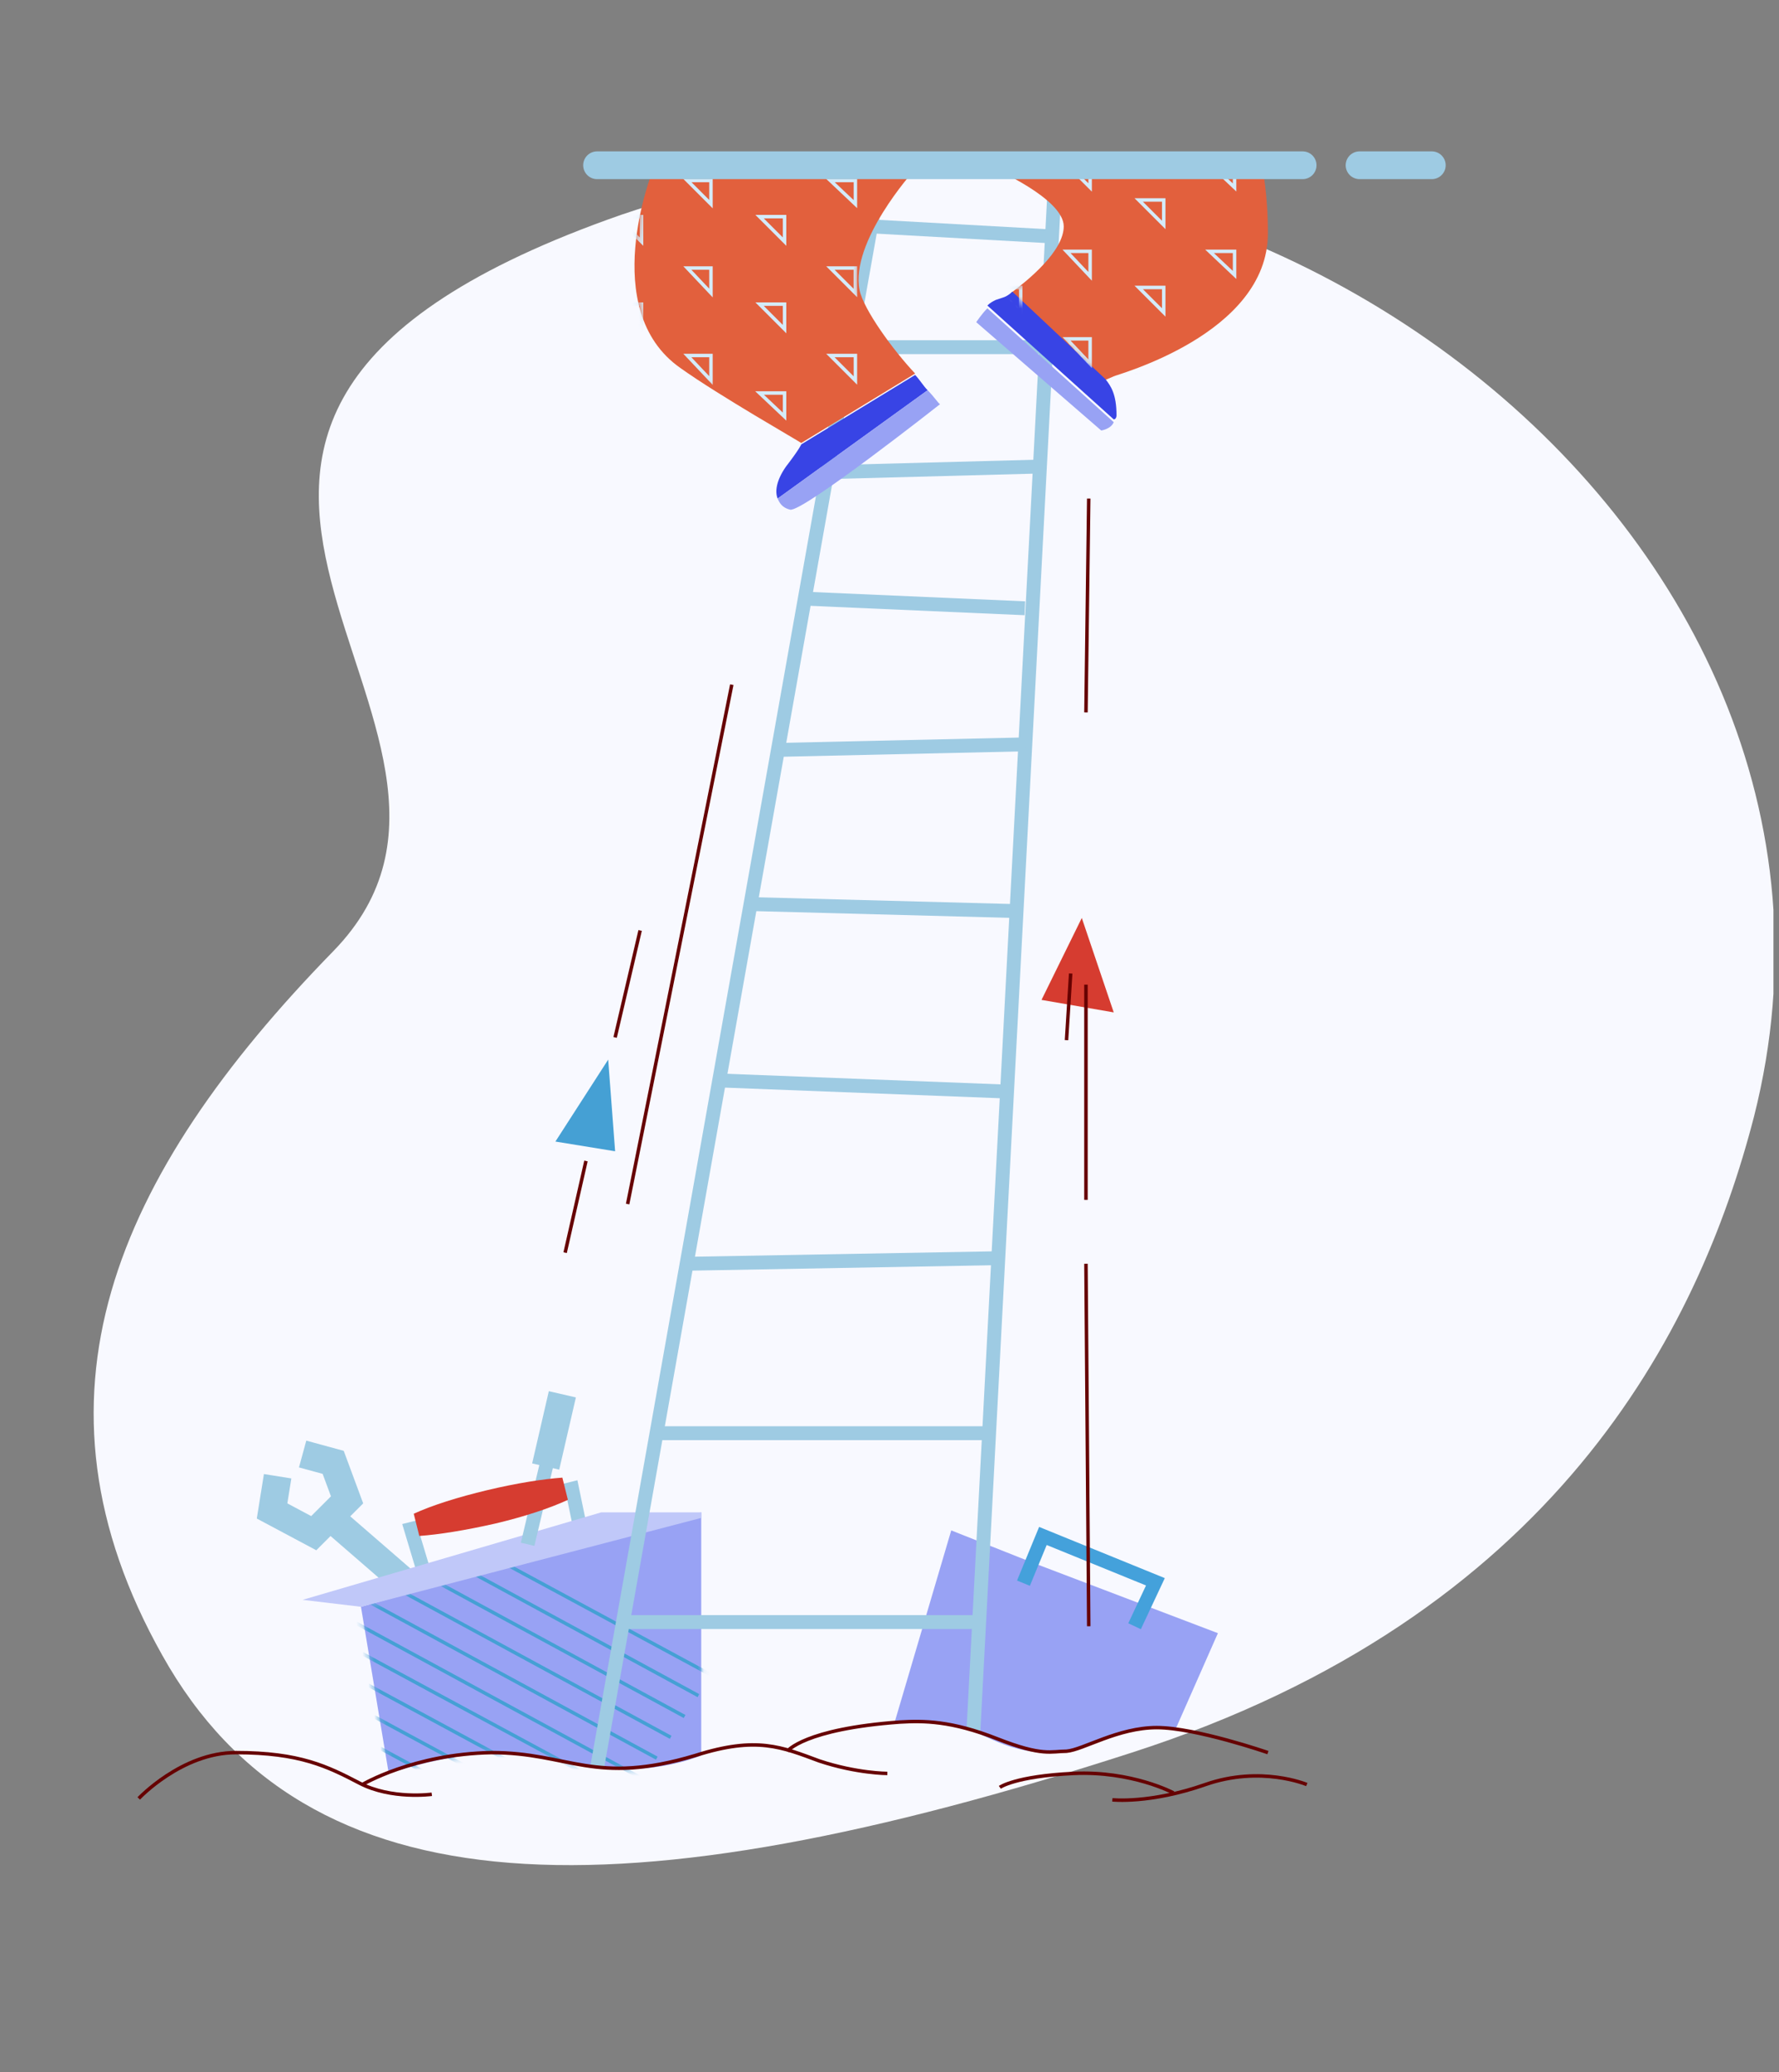 <svg width="297" height="346" viewBox="0 0 297 346" fill="none" xmlns="http://www.w3.org/2000/svg">
<rect x="0" y="0" width="297" height="346" fill="#808080" stroke="none"/>
<g clip-path="url(#clip0)">
<path d="M101.535 36.634C2.758 72.342 92.26 121.267 55.624 158.83C18.989 196.393 2.99 233.492 27.104 276.388C51.219 319.516 103.622 320.212 188.95 292.619C259.439 269.896 283.553 222.362 292.828 186.422C318.102 86.718 200.544 0.694 101.535 36.634Z" fill="#F8F9FF"/>
<path d="M54.697 252.969L68.609 265.026" stroke="#9ECBE3" stroke-width="4.637" stroke-miterlimit="10"/>
<path d="M46.349 246.477L45.422 252.274L52.378 255.983L57.943 250.419L55.624 244.158L50.523 242.767" stroke="#9ECBE3" stroke-width="4.637" stroke-miterlimit="10"/>
<path d="M64.899 296.097L60.262 268.273L117.07 252.505V293.083C117.07 293.083 111.969 295.402 104.085 295.402C99.448 295.402 93.651 294.01 87.391 292.851C78.58 291.46 64.899 296.097 64.899 296.097Z" fill="#98A2F4"/>
<mask id="mask0" mask-type="alpha" maskUnits="userSpaceOnUse" x="60" y="252" width="58" height="45">
<path d="M64.899 296.097L60.262 268.273L117.07 252.505V293.083C117.07 293.083 111.969 295.402 104.085 295.402C99.448 295.402 93.651 294.01 87.391 292.851C78.58 291.46 64.899 296.097 64.899 296.097Z" fill="#98A2F4"/>
</mask>
<g mask="url(#mask0)">
<path d="M21.076 273.374L96.202 314.183" stroke="#45A0D4" stroke-width="0.58" stroke-miterlimit="10"/>
<path d="M18.757 276.852L93.883 317.661" stroke="#45A0D4" stroke-width="0.58" stroke-miterlimit="10"/>
<path d="M16.438 280.33L91.564 321.139" stroke="#45A0D4" stroke-width="0.58" stroke-miterlimit="10"/>
<path d="M14.12 283.808L89.246 324.617" stroke="#45A0D4" stroke-width="0.58" stroke-miterlimit="10"/>
<path d="M12.033 287.286L86.927 327.863" stroke="#45A0D4" stroke-width="0.58" stroke-miterlimit="10"/>
<path d="M9.714 290.764L84.84 331.341" stroke="#45A0D4" stroke-width="0.58" stroke-miterlimit="10"/>
<path d="M7.395 294.242L82.521 334.82" stroke="#45A0D4" stroke-width="0.58" stroke-miterlimit="10"/>
<path d="M43.567 239.057L118.693 279.634" stroke="#45A0D4" stroke-width="0.58" stroke-miterlimit="10"/>
<path d="M41.48 242.303L116.606 283.112" stroke="#45A0D4" stroke-width="0.58" stroke-miterlimit="10"/>
<path d="M39.162 245.781L114.288 286.59" stroke="#45A0D4" stroke-width="0.58" stroke-miterlimit="10"/>
<path d="M36.843 249.259L111.969 290.068" stroke="#45A0D4" stroke-width="0.58" stroke-miterlimit="10"/>
<path d="M34.524 252.737L109.65 293.547" stroke="#45A0D4" stroke-width="0.58" stroke-miterlimit="10"/>
<path d="M32.205 256.215L107.332 297.025" stroke="#45A0D4" stroke-width="0.58" stroke-miterlimit="10"/>
<path d="M30.119 259.693L105.245 300.271" stroke="#45A0D4" stroke-width="0.58" stroke-miterlimit="10"/>
<path d="M27.8 263.171L102.926 303.749" stroke="#45A0D4" stroke-width="0.58" stroke-miterlimit="10"/>
<path d="M25.481 266.65L100.607 307.227" stroke="#45A0D4" stroke-width="0.58" stroke-miterlimit="10"/>
<path d="M23.163 270.128L98.289 310.705" stroke="#45A0D4" stroke-width="0.58" stroke-miterlimit="10"/>
</g>
<path d="M149.3 287.75L158.807 255.52L172.255 260.853L203.326 272.678L196.37 288.445C196.37 288.445 187.559 288.677 185.472 289.837C181.298 291.923 178.284 292.851 173.878 292.619C165.531 291.923 163.908 288.214 156.488 287.75C152.546 287.286 149.3 287.75 149.3 287.75Z" fill="#98A2F4"/>
<path d="M170.864 264.331L174.11 256.447L192.892 264.099L189.414 271.519" stroke="#44A1DB" stroke-width="2.319" stroke-miterlimit="10"/>
<path d="M70.696 262.244L68.609 255.288L95.506 248.564L96.897 255.288" stroke="#9ECBE3" stroke-width="2.319" stroke-miterlimit="10"/>
<path d="M117.07 252.505H100.375L50.523 267.113L60.262 268.273L117.07 253.433" fill="#C0C8F9"/>
<path d="M162.517 288.909L176.197 28.75" stroke="#9ECBE3" stroke-width="2.319" stroke-miterlimit="10"/>
<path d="M147.213 27.591L99.68 295.17" stroke="#9ECBE3" stroke-width="2.319" stroke-miterlimit="10"/>
<path d="M104.085 270.823H163.212" stroke="#9ECBE3" stroke-width="2.319" stroke-miterlimit="10"/>
<path d="M109.65 239.289H165.067" stroke="#9ECBE3" stroke-width="2.319" stroke-miterlimit="10"/>
<path d="M114.751 211.001L166.459 210.073" stroke="#9ECBE3" stroke-width="2.319" stroke-miterlimit="10"/>
<path d="M120.084 180.394L168.082 182.249" stroke="#9ECBE3" stroke-width="2.319" stroke-miterlimit="10"/>
<path d="M125.417 150.946L169.241 152.105" stroke="#9ECBE3" stroke-width="2.319" stroke-miterlimit="10"/>
<path d="M129.823 125.208L171.096 124.281" stroke="#9ECBE3" stroke-width="2.319" stroke-miterlimit="10"/>
<path d="M171.096 101.558L133.997 99.934" stroke="#9ECBE3" stroke-width="2.319" stroke-miterlimit="10"/>
<path d="M138.17 78.834L173.183 77.907" stroke="#9ECBE3" stroke-width="2.319" stroke-miterlimit="10"/>
<path d="M143.967 57.966H174.574" stroke="#9ECBE3" stroke-width="2.319" stroke-miterlimit="10"/>
<path d="M145.358 37.793L174.574 39.416" stroke="#9ECBE3" stroke-width="2.319" stroke-miterlimit="10"/>
<path d="M88.086 257.838L92.492 239.289L93.651 233.956" stroke="#9ECBE3" stroke-width="2.319" stroke-miterlimit="10"/>
<path d="M93.883 232.796L91.101 244.854" stroke="#9ECBE3" stroke-width="4.637" stroke-miterlimit="10"/>
<path d="M143.503 48.459C141.88 40.344 152.546 28.518 152.546 28.518H108.955C108.955 28.518 99.68 51.705 113.592 61.444C120.084 66.081 133.533 73.733 133.765 73.965L152.778 62.371C149.068 58.43 144.199 51.705 143.503 48.459Z" fill="#E2603D"/>
<path d="M211.673 38.952C211.673 32.228 210.746 28.055 210.746 28.055H165.763C165.763 28.055 177.588 33.156 177.588 37.793C177.588 41.967 171.56 46.836 168.777 48.923L184.313 63.531L185.936 62.835C186.168 62.603 211.673 55.879 211.673 38.952Z" fill="#E2603D"/>
<path d="M152.778 62.603L133.765 74.197C133.765 74.197 133.533 74.892 131.214 77.907C129.591 80.225 129.359 82.08 129.823 83.24L154.865 65.154C154.169 64.458 153.474 63.299 152.778 62.603Z" fill="#3844E5"/>
<path d="M131.91 85.095C133.997 85.558 156.952 67.472 156.952 67.472C156.72 67.472 156.024 66.313 154.865 65.154L129.823 83.24C130.287 84.399 130.982 84.863 131.91 85.095Z" fill="#98A2F4"/>
<path d="M186.399 69.328C186.399 65.85 185.472 64.458 184.545 63.299L169.009 48.691C168.314 49.387 167.618 49.618 167.618 49.618C167.618 49.618 167.618 49.618 166.227 50.082C165.763 50.314 165.299 50.546 164.836 51.01L185.936 70.023C186.168 70.023 186.399 69.791 186.399 69.328Z" fill="#3844E5"/>
<path d="M183.849 71.878C183.849 71.878 185.472 71.646 185.936 70.487L164.836 51.474C163.908 52.401 162.981 53.792 162.981 53.792L183.849 71.878Z" fill="#98A2F4"/>
<path d="M93.883 246.709C90.637 246.941 86.231 247.636 81.362 248.795C76.493 249.955 72.087 251.346 69.073 252.737L70 256.447C73.246 256.215 77.652 255.52 82.753 254.36C87.623 253.201 91.796 251.81 94.811 250.419L93.883 246.709Z" fill="#D63C30"/>
<mask id="mask1" mask-type="alpha" maskUnits="userSpaceOnUse" x="105" y="28" width="48" height="46">
<path d="M143.503 48.459C141.88 40.344 152.546 28.518 152.546 28.518H108.955C108.955 28.518 99.68 51.705 113.592 61.444C120.084 66.081 133.533 73.733 133.765 73.965L152.778 62.371C149.068 58.43 144.199 51.705 143.503 48.459Z" fill="#E2603D"/>
</mask>
<g mask="url(#mask1)">
<path d="M102.926 36.17L107.1 40.344V36.17H102.926Z" stroke="#D4EBF9" stroke-width="0.58" stroke-miterlimit="10"/>
<path d="M102.926 50.778L107.1 54.952V50.778H102.926Z" stroke="#D4EBF9" stroke-width="0.58" stroke-miterlimit="10"/>
<path d="M102.926 65.618L107.1 69.559V65.618H102.926Z" stroke="#D4EBF9" stroke-width="0.58" stroke-miterlimit="10"/>
<path d="M114.751 30.141L118.693 34.083V30.141H114.751Z" stroke="#D4EBF9" stroke-width="0.58" stroke-miterlimit="10"/>
<path d="M114.751 44.749L118.693 48.923V44.749H114.751Z" stroke="#D4EBF9" stroke-width="0.58" stroke-miterlimit="10"/>
<path d="M114.751 59.357L118.693 63.531V59.357H114.751Z" stroke="#D4EBF9" stroke-width="0.58" stroke-miterlimit="10"/>
<path d="M114.751 73.965L118.693 78.139V73.965H114.751Z" stroke="#D4EBF9" stroke-width="0.58" stroke-miterlimit="10"/>
<path d="M126.809 36.17L130.982 40.344V36.17H126.809Z" stroke="#D4EBF9" stroke-width="0.58" stroke-miterlimit="10"/>
<path d="M126.809 50.778L130.982 54.952V50.778H126.809Z" stroke="#D4EBF9" stroke-width="0.58" stroke-miterlimit="10"/>
<path d="M126.809 65.618L130.982 69.559V65.618H126.809Z" stroke="#D4EBF9" stroke-width="0.58" stroke-miterlimit="10"/>
<path d="M138.634 30.141L142.808 34.083V30.141H138.634Z" stroke="#D4EBF9" stroke-width="0.58" stroke-miterlimit="10"/>
<path d="M138.634 44.749L142.808 48.923V44.749H138.634Z" stroke="#D4EBF9" stroke-width="0.58" stroke-miterlimit="10"/>
<path d="M138.634 59.357L142.808 63.531V59.357H138.634Z" stroke="#D4EBF9" stroke-width="0.58" stroke-miterlimit="10"/>
<path d="M138.634 73.965L142.808 78.139V73.965H138.634Z" stroke="#D4EBF9" stroke-width="0.58" stroke-miterlimit="10"/>
</g>
<mask id="mask2" mask-type="alpha" maskUnits="userSpaceOnUse" x="165" y="28" width="47" height="36">
<path d="M211.673 38.952C211.673 32.228 210.746 28.055 210.746 28.055H165.763C165.763 28.055 177.588 33.156 177.588 37.793C177.588 41.967 171.56 46.836 168.777 48.923L184.313 63.531L185.936 62.835C186.168 62.603 211.673 55.879 211.673 38.952Z" fill="#E2603D"/>
</mask>
<g mask="url(#mask2)">
<path d="M166.227 33.388L170.4 37.561V33.388H166.227Z" stroke="#D4EBF9" stroke-width="0.58" stroke-miterlimit="10"/>
<path d="M166.227 47.995L170.4 52.169V47.995H166.227Z" stroke="#D4EBF9" stroke-width="0.58" stroke-miterlimit="10"/>
<path d="M166.227 62.835L170.4 66.777V62.835H166.227Z" stroke="#D4EBF9" stroke-width="0.58" stroke-miterlimit="10"/>
<path d="M178.052 27.359L181.994 31.301V27.359H178.052Z" stroke="#D4EBF9" stroke-width="0.58" stroke-miterlimit="10"/>
<path d="M178.052 41.967L181.994 46.14V41.967H178.052Z" stroke="#D4EBF9" stroke-width="0.58" stroke-miterlimit="10"/>
<path d="M178.052 56.575L181.994 60.748V56.575H178.052Z" stroke="#D4EBF9" stroke-width="0.58" stroke-miterlimit="10"/>
<path d="M190.109 33.388L194.283 37.561V33.388H190.109Z" stroke="#D4EBF9" stroke-width="0.58" stroke-miterlimit="10"/>
<path d="M190.109 47.995L194.283 52.169V47.995H190.109Z" stroke="#D4EBF9" stroke-width="0.58" stroke-miterlimit="10"/>
<path d="M190.109 62.603L194.283 66.777V62.603H190.109Z" stroke="#D4EBF9" stroke-width="0.58" stroke-miterlimit="10"/>
<path d="M201.935 27.359L206.108 31.301V27.359H201.935Z" stroke="#D4EBF9" stroke-width="0.58" stroke-miterlimit="10"/>
<path d="M201.935 41.967L206.108 45.909V41.967H201.935Z" stroke="#D4EBF9" stroke-width="0.58" stroke-miterlimit="10"/>
<path d="M201.935 56.575L206.108 60.748V56.575H201.935Z" stroke="#D4EBF9" stroke-width="0.58" stroke-miterlimit="10"/>
</g>
<path d="M99.68 27.591H217.47" stroke="#9ECBE3" stroke-width="4.637" stroke-miterlimit="10" stroke-linecap="round"/>
<path d="M226.977 27.591H239.034" stroke="#9ECBE3" stroke-width="4.637" stroke-miterlimit="10" stroke-linecap="round"/>
<path d="M122.171 114.31L104.781 201.03" stroke="#660000" stroke-width="0.58" stroke-miterlimit="10" stroke-linejoin="round"/>
<path d="M106.868 155.352L102.694 173.206" stroke="#660000" stroke-width="0.58" stroke-miterlimit="10" stroke-linejoin="round"/>
<path d="M97.825 193.842L94.347 209.146" stroke="#660000" stroke-width="0.58" stroke-miterlimit="10" stroke-linejoin="round"/>
<path d="M181.762 83.24L181.298 118.948" stroke="#660000" stroke-width="0.58" stroke-miterlimit="10" stroke-linejoin="round"/>
<path d="M181.298 211.001L181.762 271.519" stroke="#660000" stroke-width="0.58" stroke-miterlimit="10" stroke-linejoin="round"/>
<path d="M180.603 153.265L173.878 166.945L185.936 169.032L180.603 153.265Z" fill="#D63C30"/>
<path d="M178.052 173.669L178.748 162.54" stroke="#660000" stroke-width="0.58" stroke-miterlimit="10" stroke-linejoin="round"/>
<path d="M181.298 200.334V164.395" stroke="#660000" stroke-width="0.58" stroke-miterlimit="10" stroke-linejoin="round"/>
<path d="M92.724 190.596L102.694 192.219L101.535 176.916L92.724 190.596Z" fill="#45A0D4"/>
<path d="M23.163 300.271C23.163 300.271 30.351 292.619 39.393 292.619C50.059 292.619 54.697 294.938 60.03 297.72C65.363 300.503 72.087 299.575 72.087 299.575" stroke="#660000" stroke-width="0.58" stroke-miterlimit="10" stroke-linejoin="round"/>
<path d="M131.446 292.387C131.446 292.387 134.229 288.677 150.228 287.518C154.169 287.286 158.807 287.286 166.459 290.3C174.11 293.315 175.502 292.387 178.052 292.387C180.835 292.155 186.631 288.445 193.124 288.445C199.616 288.445 211.673 292.619 211.673 292.619" stroke="#660000" stroke-width="0.58" stroke-miterlimit="10" stroke-linejoin="round"/>
<path d="M218.166 297.952C218.166 297.952 210.514 294.706 201.239 297.952C191.964 301.198 185.704 300.503 185.704 300.503" stroke="#660000" stroke-width="0.58" stroke-miterlimit="10" stroke-linejoin="round"/>
<path d="M195.906 299.343C195.906 299.343 188.95 295.633 179.211 296.097C169.473 296.561 166.922 298.416 166.922 298.416" stroke="#660000" stroke-width="0.58" stroke-miterlimit="10" stroke-linejoin="round"/>
<path d="M60.494 297.952C60.494 297.952 69.073 292.851 82.058 292.619C95.042 292.619 99.216 298.184 116.143 293.083C126.345 289.837 130.519 291.692 136.779 294.01C143.04 296.097 148.141 296.097 148.141 296.097" stroke="#660000" stroke-width="0.58" stroke-miterlimit="10" stroke-linejoin="round"/>
</g>
<defs>
<clipPath id="clip0">
<rect width="295.635" height="345.024" fill="white" transform="translate(0.439 0.462)"/>
</clipPath>
</defs>
</svg>
